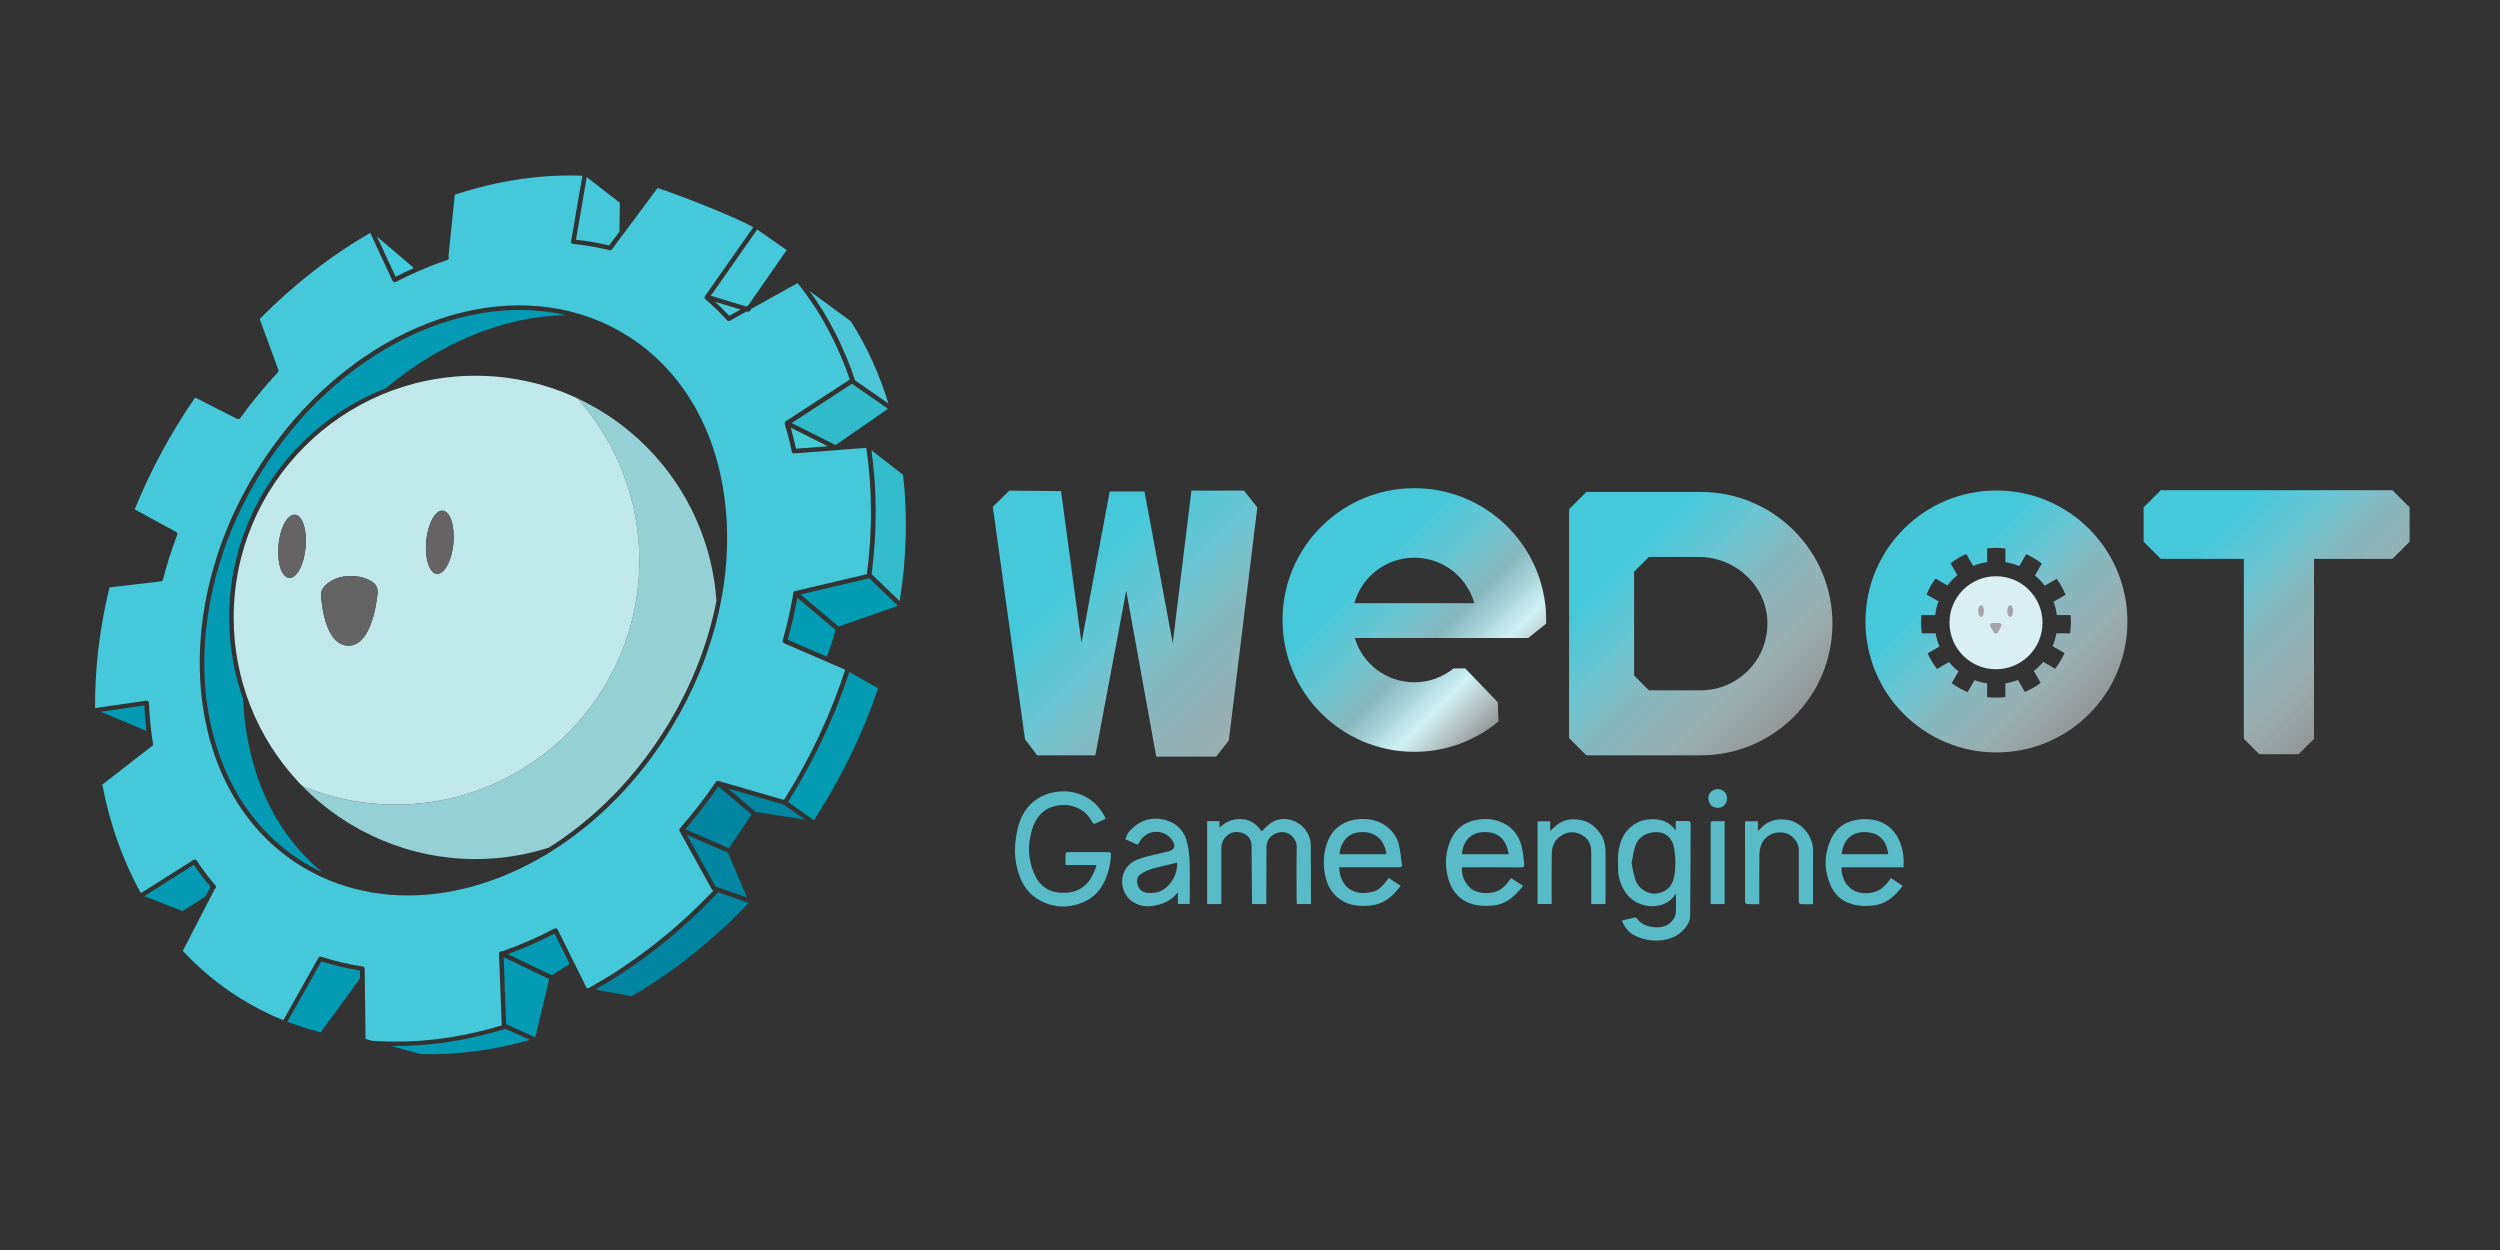 <?xml version="1.0" encoding="UTF-8" standalone="no"?>
<!-- Generator: Adobe Illustrator 26.3.1, SVG Export Plug-In . SVG Version: 6.00 Build 0)  -->

<svg
   version="1.1"
   id="图层_4"
   x="0px"
   y="0px"
   viewBox="0 0 1024 512"
   xml:space="preserve"
   width="1024"
   height="512"
   xmlns:xlink="http://www.w3.org/1999/xlink"
   xmlns="http://www.w3.org/2000/svg"
   xmlns:svg="http://www.w3.org/2000/svg"
   xmlns:rdf="http://www.w3.org/1999/02/22-rdf-syntax-ns#"
   xmlns:cc="http://creativecommons.org/ns#"
   xmlns:dc="http://purl.org/dc/elements/1.1/"><rect x="0" y="0" width="1024" height="512" fill="#333333" stroke="none"/><title
   id="title1">wedot-logo2_text-transparent</title><defs
   id="defs64"><linearGradient
     id="linearGradient116"
     gradientUnits="userSpaceOnUse"
     x1="499.935"
     y1="165.775"
     x2="543.73"
     y2="209.57">
	<stop
   offset="0.25"
   style="stop-color:#45C8DA"
   id="stop112" /><stop
   offset="0.45"
   style="stop-color:#73d5e3;stop-opacity:0.9;"
   id="stop113" /><stop
   offset="0.6"
   style="stop-color:#a2e3ec;stop-opacity:0.75;"
   id="stop114" /><stop
   offset="0.8"
   style="stop-color:#d0f1f5;stop-opacity:0.65;"
   id="stop115" /><stop
   offset="1"
   style="stop-color:#f3fbfc;stop-opacity:0.5;"
   id="stop116" />
	
	
	
	
	
	
</linearGradient><linearGradient
     id="linearGradient111"
     gradientUnits="userSpaceOnUse"
     x1="440.319"
     y1="177.803"
     x2="480.691"
     y2="218.176">
			<stop
   offset="0.25"
   style="stop-color:#45C8DA"
   id="stop107" /><stop
   offset="0.45"
   style="stop-color:#73d5e3;stop-opacity:0.9;"
   id="stop108" /><stop
   offset="0.6"
   style="stop-color:#a2e3ec;stop-opacity:0.75;"
   id="stop109" /><stop
   offset="0.8"
   style="stop-color:#d0f1f5;stop-opacity:0.65;"
   id="stop110" /><stop
   offset="1"
   style="stop-color:#f3fbfc;stop-opacity:0.5;"
   id="stop111" />
			
			
			
			
			
			
		</linearGradient><linearGradient
     id="linearGradient106"
     gradientUnits="userSpaceOnUse"
     x1="365.963"
     y1="174.902"
     x2="413.085"
     y2="222.025">
	<stop
   offset="0.25"
   style="stop-color:#45C8DA"
   id="stop102" /><stop
   offset="0.45"
   style="stop-color:#73d5e3;stop-opacity:0.9;"
   id="stop103" /><stop
   offset="0.6"
   style="stop-color:#a2e3ec;stop-opacity:0.75;"
   id="stop104" /><stop
   offset="0.8"
   style="stop-color:#d0f1f5;stop-opacity:0.65;"
   id="stop105" /><stop
   offset="1"
   style="stop-color:#f3fbfc;stop-opacity:0.5;"
   id="stop106" />
	
	
	
	
	
</linearGradient><linearGradient
     id="linearGradient101"
     gradientUnits="userSpaceOnUse"
     x1="313.299"
     y1="177.354"
     x2="353.848"
     y2="217.903">
	<stop
   offset="0.25"
   style="stop-color:#45C8DA"
   id="stop97" />
	<stop
   offset="0.45"
   style="stop-color:#73d5e3;stop-opacity:0.9;"
   id="stop98" />
	<stop
   offset="0.6"
   style="stop-color:#a2e3ec;stop-opacity:0.75;"
   id="stop99" />
	<stop
   offset="0.8"
   style="stop-color:#d0f1f5;stop-opacity:1;"
   id="stop100" /><stop
   offset="1"
   style="stop-color:#f3fbfc;stop-opacity:0.5;"
   id="stop101" />
	
	
</linearGradient><linearGradient
     id="SVGID_00000163789698304475203470000008579991115055182754_-3"
     gradientUnits="userSpaceOnUse"
     x1="246.123"
     y1="170.508"
     x2="308.232"
     y2="232.617">
	<stop
   offset="0.25"
   style="stop-color:#45C8DA"
   id="stop31-8" /><stop
   offset="0.45"
   style="stop-color:#73d5e3;stop-opacity:0.9;"
   id="stop80-7" /><stop
   offset="0.6"
   style="stop-color:#a2e3ec;stop-opacity:0.75;"
   id="stop68-4" /><stop
   offset="0.798"
   style="stop-color:#d0f1f5;stop-opacity:0.65;"
   id="stop73-2" /><stop
   offset="1"
   style="stop-color:#f3fbfc;stop-opacity:0.5;"
   id="stop87-7" />
	
</linearGradient><linearGradient
     xlink:href="#linearGradient116"
     id="linearGradient94"
     gradientUnits="userSpaceOnUse"
     x1="499.935"
     y1="165.775"
     x2="543.73"
     y2="209.57" /><linearGradient
     xlink:href="#linearGradient111"
     id="linearGradient95"
     gradientUnits="userSpaceOnUse"
     x1="440.319"
     y1="177.803"
     x2="480.691"
     y2="218.176" /><linearGradient
     xlink:href="#linearGradient106"
     id="linearGradient96"
     gradientUnits="userSpaceOnUse"
     x1="365.963"
     y1="174.902"
     x2="413.085"
     y2="222.025" /><linearGradient
     xlink:href="#linearGradient101"
     id="linearGradient97"
     gradientUnits="userSpaceOnUse"
     x1="313.299"
     y1="177.354"
     x2="353.848"
     y2="217.903" /></defs>
<style
   type="text/css"
   id="style1">
	.st0{fill:url(#SVGID_1_);}
	.st1{fill:#039BB3;stroke:#FFFFFF;stroke-width:0.992;stroke-linecap:round;stroke-linejoin:round;stroke-miterlimit:10;}
	.st2{fill:#95D0D4;stroke:#FFFFFF;stroke-width:0.992;stroke-miterlimit:10;}
	.st3{fill:#C0E7EA;}
	.st4{fill:none;stroke:#FFFFFF;stroke-width:0.992;stroke-miterlimit:10;}
	.st5{fill:#666364;}
	.st6{fill:#646464;}
	.st7{fill:#45C8DA;stroke:#FFFFFF;stroke-width:0.992;stroke-linecap:round;stroke-linejoin:round;stroke-miterlimit:10;}
	.st8{fill:#32BBCB;stroke:#FFFFFF;stroke-width:0.992;stroke-linecap:round;stroke-linejoin:round;stroke-miterlimit:10;}
	.st9{fill:#019CB2;stroke:#FFFFFF;stroke-width:0.992;stroke-linecap:round;stroke-linejoin:round;stroke-miterlimit:10;}
	.st10{fill:#0086A1;stroke:#FFFFFF;stroke-width:0.992;stroke-linecap:round;stroke-linejoin:round;stroke-miterlimit:10;}
	.st11{fill:#3FCADD;stroke:#FFFFFF;stroke-width:0.992;stroke-linecap:round;stroke-linejoin:round;stroke-miterlimit:10;}
	.st12{fill:#4ACADA;stroke:#FFFFFF;stroke-width:0.992;stroke-linecap:round;stroke-linejoin:round;stroke-miterlimit:10;}
	.st13{fill:#009CB3;stroke:#FFFFFF;stroke-width:0.992;stroke-linecap:round;stroke-linejoin:round;stroke-miterlimit:10;}
	.st14{fill:#33BCCC;stroke:#FFFFFF;stroke-width:0.992;stroke-linecap:round;stroke-linejoin:round;stroke-miterlimit:10;}
	.st15{fill:#43CCD4;stroke:#FFFFFF;stroke-width:0.992;stroke-linecap:round;stroke-linejoin:round;stroke-miterlimit:10;}
	.st16{fill:#4AC6D8;stroke:#FFFFFF;stroke-width:0.992;stroke-linecap:round;stroke-linejoin:round;stroke-miterlimit:10;}
	.st17{fill:#039BB2;stroke:#FFFFFF;stroke-width:0.992;stroke-linecap:round;stroke-linejoin:round;stroke-miterlimit:10;}
	.st18{fill:url(#SVGID_00000031918329305661806560000013481626714713804435_);}
	.st19{fill:url(#SVGID_00000052074692473146166420000014073522574086860445_);}
	.st20{fill:url(#SVGID_00000013891789681534132390000007234508302796126619_);}
	.st21{fill:#D9EFF4;}
	.st22{fill:#A6A4AA;}
	.st23{fill:url(#SVGID_00000016037355769388288190000018374799492484434086_);}
	.st24{fill:#59BBC7;}
	.st25{fill:url(#SVGID_00000127013451408738508890000006830396803497918890_);}
	.st26{fill:none;}
	.st27{fill:#039BB3;}
	.st28{fill:#95D0D4;}
	.st29{fill:#45C8DA;}
	.st30{fill:#32BBCB;}
	.st31{fill:#019CB2;}
	.st32{fill:#0086A1;}
	.st33{fill:#3FCADD;}
	.st34{fill:#4ACADA;}
	.st35{fill:#009CB3;}
	.st36{fill:#33BCCC;}
	.st37{fill:#43CCD4;}
	.st38{fill:#4AC6D8;}
	.st39{fill:#039BB2;}
	.st40{fill:url(#SVGID_00000183928788038122311590000008959641642962662031_);}
	.st41{fill:url(#SVGID_00000103254394115248746500000007954516804238988197_);}
	.st42{fill:url(#SVGID_00000075882310996937415320000012932923057009567360_);}
	.st43{fill:url(#SVGID_00000183946555333433480600000016128002491720684683_);}
	.st44{fill:url(#SVGID_00000009557397835014597260000001775053676381569927_);}
	.st45{fill:url(#SVGID_00000101781421024456693840000008756121804441578658_);}
	.st46{fill:url(#SVGID_00000099658145593202827290000002423522037563722629_);}
	.st47{fill:url(#SVGID_00000015330298315246003220000005647962077857602709_);}
	.st48{fill:url(#SVGID_00000017489681196715622890000004793329624792334467_);}
</style>



























<g
   id="g68"
   style="display:inline"
   transform="matrix(1.879,0,0,1.879,-47.55,-117.474)"><path
     class="st26"
     d="m 160.942,136.17 c -2.67,-1.61 -5.51,-2.92 -8.44,-3.89 -13.67,-0.84 -27.88,4.27 -40.2,13.81 5.24,-1.71 10.82,-2.65 16.63,-2.65 7.51,0 14.78,1.52 21.6,4.52 17.23,7.59 29.06,23.54 31.57,41.84 0.86,-6.01 0.97,-12 0.27,-17.83 -1.91,-15.87 -9.52,-28.59 -21.43,-35.8 z"
     id="path8-4"
     style="fill:none" /><path
     class="st26"
     d="m 141.512,249.28 c -4.04,0.97 -8.25,1.5 -12.59,1.5 -14.8,0 -29.09,-6.2 -39.2,-17.01 -4.36,-4.66 -7.8,-9.99 -10.23,-15.74 0,0.01 0,0.02 0,0.03 1.5,15.81 8.54,28.65 19.82,36.14 13.39,4.75 28.48,2.61 42.2,-4.92 z"
     id="path9-8"
     style="fill:none" /><path
     class="st27"
     d="m 91.693,250.61 c 0.62,0.37 1.24,0.73 1.88,1.07 0.21,0.11 0.42,0.21 0.64,0.32 0.43,0.22 0.85,0.44 1.29,0.64 0.02,0.01 0.05,0.02 0.07,0.03 -9.66,-7.85 -15.67,-19.95 -17.05,-34.51 -0.1,-1.07 -0.17,-2.15 -0.22,-3.23 -1.99,-5.66 -3.04,-11.67 -3.04,-17.81 0,-22.72 14.19,-42.17 34.17,-49.99 11.85,-9.9 25.67,-15.66 39.19,-15.92 -0.11,-0.02 -0.22,-0.05 -0.32,-0.07 -0.6,-0.13 -1.2,-0.25 -1.8,-0.36 -0.19,-0.03 -0.38,-0.07 -0.57,-0.1 -0.74,-0.12 -1.48,-0.23 -2.22,-0.31 -0.11,-0.01 -0.23,-0.02 -0.34,-0.03 -0.65,-0.07 -1.3,-0.12 -1.96,-0.16 -0.2,-0.01 -0.41,-0.02 -0.61,-0.03 -0.76,-0.04 -1.52,-0.06 -2.28,-0.06 -20.88,0 -43.17,13.7 -56.84,36.29 -19.11,31.54 -14.62,69.33 10.01,84.23 z"
     id="path10-8"
     style="fill:#039bb3" /><path
     class="st28"
     d="m 170.963,220.41 c 5.18,-8.56 8.73,-17.72 10.52,-26.92 -1.31,-19.05 -12.89,-36.01 -30.32,-44.14 8.4,9.4 13.51,21.79 13.51,35.39 0,29.37 -23.81,53.18 -53.18,53.18 -7.17,0 -13.99,-1.43 -20.23,-4 9.87,10.1 23.53,15.87 37.67,15.87 5.56,0 10.93,-0.87 15.96,-2.48 10.01,-6.25 19.12,-15.41 26.07,-26.9 z"
     id="path11-2"
     style="fill:#95d0d4" /><path
     class="st3"
     d="m 164.673,184.74 c 0,-13.6 -5.11,-25.99 -13.51,-35.39 -0.34,-0.16 -0.69,-0.33 -1.04,-0.48 -6.7,-2.94 -13.83,-4.44 -21.2,-4.44 -29.05,0 -52.68,23.63 -52.68,52.68 0,13.42 5.04,26.2 14.21,35.98 0.26,0.28 0.54,0.54 0.81,0.82 6.24,2.57 13.06,4 20.23,4 29.37,0.01 53.18,-23.8 53.18,-53.17 z m -46.46,-4.29 c 0.36,-3.8 1.97,-6.76 3.61,-6.61 1.63,0.15 2.67,3.36 2.31,7.16 -0.36,3.8 -1.97,6.76 -3.61,6.61 -1.63,-0.15 -2.66,-3.36 -2.31,-7.16 z m -26.29,1.44 c -0.36,3.8 -1.97,6.76 -3.61,6.61 -1.63,-0.15 -2.67,-3.36 -2.31,-7.16 0.36,-3.8 1.97,-6.76 3.61,-6.61 1.63,0.15 2.67,3.35 2.31,7.16 z m 9.38,21.37 c -4.84,0.04 -5.82,-8.21 -6.01,-10.92 -0.05,-0.65 0.15,-1.29 0.57,-1.8 0.78,-0.95 2.39,-2.29 5.38,-2.44 2.63,-0.13 4.35,0.64 5.35,1.35 0.75,0.52 1.13,1.43 1.03,2.33 -0.34,3.23 -1.67,11.44 -6.32,11.48 z"
     id="path12-4"
     style="fill:#c0e7ea" /><path
     class="st5"
     d="m 89.613,174.72 c -1.63,-0.15 -3.25,2.81 -3.61,6.61 -0.36,3.8 0.68,7.01 2.31,7.16 1.63,0.15 3.25,-2.81 3.61,-6.61 0.36,-3.8 -0.68,-7 -2.31,-7.16 z"
     id="path13-5"
     style="fill:#666364" /><path
     class="st5"
     d="m 120.533,187.61 c 1.63,0.15 3.25,-2.81 3.61,-6.61 0.36,-3.8 -0.68,-7.01 -2.31,-7.16 -1.63,-0.15 -3.25,2.81 -3.61,6.61 -0.36,3.8 0.67,7.01 2.31,7.16 z"
     id="path14-5"
     style="fill:#666364" /><path
     class="st6"
     d="m 106.593,189.46 c -1.01,-0.7 -2.73,-1.47 -5.35,-1.35 -2.99,0.14 -4.61,1.49 -5.38,2.44 -0.41,0.51 -0.61,1.14 -0.57,1.8 0.19,2.7 1.16,10.96 6.01,10.92 4.65,-0.04 5.98,-8.25 6.33,-11.47 0.09,-0.92 -0.29,-1.82 -1.04,-2.34 z"
     id="path15-1"
     style="fill:#646464" /><path
     class="st29"
     d="m 153.213,101.13 -2.35,13.64 c 2.44,0.27 4.86,0.69 7.22,1.26 l 2.27,-3.04 c -0.01,-0.05 -0.02,-0.1 -0.02,-0.15 l 0.1,-6.1 z"
     id="path16-7"
     style="fill:#45c8da" /><path
     class="st27"
     d="m 56.773,216.29 -9.5,1.38 9.95,4.18 c -0.06,-0.51 -0.11,-1.04 -0.16,-1.56 -0.03,-0.31 -0.07,-0.62 -0.09,-0.94 -0.09,-1.02 -0.16,-2.03 -0.2,-3.06 z"
     id="path17-1"
     style="fill:#039bb3" /><path
     class="st27"
     d="m 67.573,251.03 -10.81,6.84 8.32,3.24 4.97,-3.16 c 0.02,-0.01 0.03,-0.02 0.05,-0.03 l 1.09,-2.11 c -1.26,-1.47 -2.48,-3.08 -3.62,-4.78 z"
     id="path18-1"
     style="fill:#039bb3" /><path
     class="st29"
     d="m 190.373,112.55 -0.85,1.22 c -0.02,0.03 -0.04,0.05 -0.06,0.07 l -9.21,13.15 7.71,2.34 0.46,-0.25 8.37,-12.05 z"
     id="path19-5"
     style="fill:#45c8da" /><polygon
     class="st30"
     points="211.91,158.29 214.37,159.52 225.8,151.63 217.94,146.16 204.79,154.73 "
     id="polygon19-2"
     style="fill:#32bbcb"
     transform="translate(-6.917,0.01)" /><polygon
     class="st31"
     points="206.72,192.09 215.02,199.08 227.96,194.56 225.55,192.25 221.72,188.56 "
     id="polygon20"
     style="fill:#019cb2"
     transform="translate(-6.917,0.01)" /><polygon
     class="st32"
     points="190.87,234.36 196.94,239.49 207.73,241.19 203.1,237.91 "
     id="polygon21"
     style="fill:#0086a1"
     transform="translate(-6.917,0.01)" /><polygon
     class="st27"
     points="147.31,287.91 148.9,288.62 151.94,275.95 142.02,271.17 142.55,285.77 "
     id="polygon22"
     style="fill:#039bb3"
     transform="translate(-6.917,0.01)" /><path
     class="st27"
     d="m 146.202,266.03 c -0.87,0.45 -1.74,0.88 -2.62,1.3 -0.3,0.14 -0.6,0.27 -0.9,0.41 -0.58,0.27 -1.17,0.54 -1.75,0.8 -0.36,0.16 -0.73,0.31 -1.1,0.46 -0.53,0.22 -1.06,0.44 -1.59,0.65 -0.39,0.15 -0.78,0.3 -1.17,0.44 -0.36,0.14 -0.72,0.28 -1.08,0.41 l 9.58,4.61 3.91,-2.49 z"
     id="path22-7"
     style="fill:#039bb3" /><polygon
     class="st32"
     points="188.17,255.75 195.07,258.16 190.92,248.39 181.95,244.5 "
     id="polygon23"
     style="fill:#0086a1"
     transform="translate(-6.917,0.01)" /><path
     class="st32"
     d="m 189.153,240.06 -7.25,-6.12 c -0.46,0.67 -0.93,1.33 -1.41,1.99 -0.1,0.13 -0.19,0.27 -0.28,0.4 -0.6,0.82 -1.21,1.63 -1.83,2.43 -0.12,0.16 -0.25,0.32 -0.38,0.48 -0.5,0.63 -0.99,1.26 -1.5,1.88 -0.22,0.27 -0.44,0.52 -0.66,0.79 -0.39,0.46 -0.77,0.93 -1.16,1.38 l 9.53,4.13 z"
     id="path23-6"
     style="fill:#0086a1" /><path
     class="st29"
     d="m 153.542,277.96 c 0.88,-0.49 1.75,-1 2.62,-1.52 0.34,-0.2 0.69,-0.39 1.03,-0.6 1.23,-0.75 2.45,-1.52 3.65,-2.32 0.29,-0.19 0.56,-0.39 0.85,-0.59 0.91,-0.62 1.83,-1.24 2.73,-1.89 0.45,-0.32 0.89,-0.67 1.33,-1 0.73,-0.54 1.45,-1.07 2.17,-1.63 0.49,-0.39 0.98,-0.79 1.47,-1.19 0.65,-0.53 1.31,-1.05 1.95,-1.59 0.51,-0.43 1.01,-0.88 1.51,-1.32 0.61,-0.53 1.22,-1.06 1.83,-1.61 0.51,-0.47 1.01,-0.95 1.51,-1.43 0.58,-0.55 1.17,-1.09 1.74,-1.66 0.5,-0.49 0.99,-1 1.48,-1.5 0.47,-0.48 0.95,-0.96 1.42,-1.45 l -0.07,-0.02 c -0.12,-0.04 -0.21,-0.12 -0.27,-0.23 l -7,-12.65 c -0.05,-0.07 -0.09,-0.15 -0.1,-0.23 -0.02,-0.14 0.01,-0.29 0.1,-0.4 2.82,-3.21 5.47,-6.64 7.9,-10.19 0.15,-0.22 0.44,-0.28 0.67,-0.14 l 14.13,4.09 c 0.07,-0.11 0.15,-0.22 0.22,-0.33 l 0.15,-0.24 c 0.69,-1.11 1.37,-2.23 2.03,-3.36 0.23,-0.4 0.45,-0.8 0.67,-1.2 0.42,-0.73 0.84,-1.47 1.24,-2.21 0.26,-0.47 0.5,-0.95 0.75,-1.43 0.36,-0.67 0.72,-1.34 1.06,-2.02 0.25,-0.5 0.49,-1 0.73,-1.51 0.32,-0.66 0.65,-1.32 0.96,-1.99 0.24,-0.51 0.46,-1.02 0.69,-1.53 0.3,-0.66 0.61,-1.33 0.89,-1.99 0.22,-0.52 0.43,-1.04 0.64,-1.56 0.28,-0.67 0.56,-1.33 0.82,-2 0.21,-0.52 0.39,-1.04 0.59,-1.57 0.26,-0.68 0.52,-1.35 0.76,-2.03 0.19,-0.52 0.36,-1.05 0.54,-1.58 0.21,-0.61 0.42,-1.22 0.62,-1.83 l -13.3,-5.76 c -0.26,-0.08 -0.41,-0.35 -0.33,-0.61 0.25,-0.87 0.48,-1.73 0.7,-2.6 0,0 0,-0.01 0,-0.01 0.22,-0.86 0.43,-1.72 0.62,-2.57 0.03,-0.13 0.05,-0.26 0.08,-0.39 0.16,-0.73 0.32,-1.45 0.46,-2.17 0.05,-0.24 0.09,-0.47 0.13,-0.7 0.11,-0.59 0.22,-1.18 0.32,-1.76 -0.01,-0.06 -0.01,-0.11 0,-0.17 0.04,-0.19 0.17,-0.35 0.36,-0.39 l 15.69,-3.7 c 0.09,-0.7 0.17,-1.4 0.24,-2.1 0.05,-0.44 0.11,-0.88 0.15,-1.31 0.08,-0.82 0.14,-1.64 0.2,-2.46 0.03,-0.37 0.07,-0.74 0.09,-1.11 0.07,-1.09 0.12,-2.18 0.15,-3.26 0,-0.09 0.01,-0.19 0.01,-0.28 0.04,-1.18 0.05,-2.36 0.04,-3.53 0,-0.27 -0.01,-0.54 -0.02,-0.82 -0.01,-0.89 -0.03,-1.78 -0.06,-2.67 -0.02,-0.42 -0.05,-0.83 -0.07,-1.24 -0.04,-0.73 -0.07,-1.47 -0.13,-2.2 -0.04,-0.48 -0.09,-0.95 -0.13,-1.43 -0.06,-0.66 -0.12,-1.32 -0.19,-1.98 -0.06,-0.51 -0.13,-1.02 -0.2,-1.53 -0.07,-0.54 -0.14,-1.08 -0.22,-1.62 l -15.71,1.22 c -0.01,0 -0.03,0 -0.04,0 -0.03,0 -0.05,-0.01 -0.07,-0.01 -0.03,0 -0.06,-0.01 -0.09,-0.02 -0.01,0 -0.02,-0.01 -0.04,-0.02 -0.09,-0.04 -0.17,-0.1 -0.22,-0.19 -0.03,-0.05 -0.05,-0.1 -0.06,-0.16 -0.22,-1.03 -0.45,-2.06 -0.71,-3.06 -0.11,-0.44 -0.24,-0.86 -0.36,-1.3 -0.15,-0.56 -0.3,-1.12 -0.46,-1.66 0,-0.01 0,-0.01 0,-0.02 -0.02,-0.08 -0.02,-0.17 0,-0.26 0,-0.01 0,-0.01 0,-0.02 0.01,-0.02 0,-0.04 0.01,-0.05 0.01,-0.01 0.01,-0.03 0.02,-0.04 0.03,-0.06 0.08,-0.1 0.12,-0.14 0,0 0,0 0,0 0,0 0,0 0,0 0.02,-0.02 0.03,-0.04 0.05,-0.06 l 13.97,-9.1 c -0.15,-0.44 -0.3,-0.87 -0.46,-1.3 -0.16,-0.46 -0.33,-0.92 -0.5,-1.37 -0.21,-0.55 -0.43,-1.08 -0.66,-1.62 -0.17,-0.43 -0.34,-0.86 -0.53,-1.28 -0.24,-0.56 -0.5,-1.11 -0.76,-1.67 -0.18,-0.38 -0.35,-0.77 -0.53,-1.15 -0.3,-0.62 -0.62,-1.23 -0.94,-1.84 -0.16,-0.3 -0.3,-0.6 -0.46,-0.9 -0.48,-0.9 -0.99,-1.78 -1.5,-2.65 -0.07,-0.11 -0.14,-0.22 -0.21,-0.33 -0.46,-0.75 -0.92,-1.5 -1.41,-2.23 -0.2,-0.3 -0.41,-0.59 -0.61,-0.88 -0.36,-0.53 -0.73,-1.07 -1.11,-1.59 -0.25,-0.34 -0.5,-0.66 -0.76,-0.99 -0.31,-0.41 -0.62,-0.82 -0.94,-1.22 l -10.09,5.61 -0.29,0.42 c -0.12,0.17 -0.34,0.25 -0.55,0.19 l -0.17,-0.05 -3.58,1.98 c -0.05,0.04 -0.1,0.07 -0.16,0.09 -0.02,0.01 -0.03,0.01 -0.05,0.01 -0.04,0.01 -0.07,0.02 -0.11,0.02 -0.01,0 -0.01,0 -0.01,0 -0.04,0 -0.08,-0.01 -0.12,-0.03 -0.02,-0.01 -0.05,-0.01 -0.07,-0.02 -0.06,-0.03 -0.12,-0.07 -0.16,-0.12 -1.48,-1.63 -3.08,-3.18 -4.75,-4.59 -0.21,-0.17 -0.23,-0.48 -0.07,-0.69 l 0.08,-0.1 9.63,-13.75 c 0.02,-0.03 0.04,-0.05 0.06,-0.07 l 0.76,-1.09 c -4.66,-2.59 -17.51,-7.48 -20.86,-8.54 l -9.97,13.38 c -0.12,0.16 -0.33,0.23 -0.52,0.18 -2.58,-0.64 -5.25,-1.1 -7.93,-1.37 -0.14,-0.01 -0.26,-0.08 -0.35,-0.19 -0.08,-0.11 -0.12,-0.25 -0.09,-0.38 l 2.46,-14.3 c -9.08,-0.34 -18.44,1.05 -27.81,4.14 l -1.39,13.42 0.06,0.17 c 0.09,0.26 -0.05,0.54 -0.31,0.63 -2.18,0.74 -4.32,1.58 -6.37,2.48 -1.61,0.7 -3.24,1.47 -4.85,2.32 -0.07,0.04 -0.14,0.05 -0.21,0.05 -0.01,0 -0.01,0 -0.02,0 -0.01,0 -0.03,-0.01 -0.04,-0.01 -0.06,-0.01 -0.12,-0.02 -0.17,-0.05 -0.02,-0.01 -0.04,-0.02 -0.06,-0.03 -0.07,-0.04 -0.13,-0.1 -0.17,-0.17 l -0.23,-0.43 -4.68,-10.06 c -8.63,4.99 -16.73,11.31 -24.09,18.78 l 4.07,11.1 c 0.06,0.18 0.02,0.37 -0.1,0.51 -2.93,3.15 -5.71,6.51 -8.25,10.01 -0.13,0.18 -0.36,0.25 -0.57,0.17 -0.02,-0.01 -0.12,-0.04 -0.13,-0.05 l -9.11,-4.63 c -1.12,1.64 -2.16,3.22 -3.16,4.83 -3.91,6.27 -7.28,12.85 -10,19.56 l 9.04,4.92 c 0.22,0.12 0.31,0.38 0.23,0.61 -1.21,3.18 -2.26,6.47 -3.12,9.76 -0.05,0.2 -0.21,0.37 -0.42,0.39 l -11.23,1.33 c -2.14,8.81 -3.2,17.65 -3.14,26.3 l 11.18,-1.62 c 0.14,-0.02 0.28,0.02 0.39,0.11 0.11,0.09 0.17,0.22 0.18,0.36 0.09,2.35 0.28,4.66 0.58,6.86 0.09,0.7 0.19,1.38 0.3,2.07 0.03,0.18 -0.04,0.36 -0.19,0.47 l -10.86,8.43 c 1.63,8.62 4.46,16.57 8.42,23.65 l 11.47,-7.25 c 0.23,-0.14 0.53,-0.08 0.68,0.15 1.27,1.94 2.65,3.77 4.09,5.43 0.09,0.1 0.13,0.23 0.12,0.37 -0.01,0.14 -0.07,0.26 -0.18,0.34 l -0.1,0.09 -6.95,13.46 c 3.7,3.98 7.89,7.45 12.48,10.32 3.01,1.88 6.18,3.49 9.42,4.8 l 7.62,-13.54 c 0.09,-0.26 0.37,-0.4 0.63,-0.31 2.97,0.98 6.02,1.69 9.06,2.12 0.24,0.03 0.42,0.24 0.43,0.48 l 0.03,2.31 c 0,0 0,0 0,0.01 l 0.16,13.01 1.39,0.39 c 1.16,0.09 2.32,0.15 3.48,0.18 0.59,0.02 1.18,0 1.78,0 0.58,0 1.15,0.01 1.73,0 0.67,-0.02 1.34,-0.06 2.01,-0.09 0.51,-0.03 1.03,-0.04 1.54,-0.08 0.63,-0.04 1.26,-0.12 1.89,-0.18 0.57,-0.05 1.13,-0.1 1.7,-0.17 0.59,-0.07 1.19,-0.17 1.78,-0.25 0.61,-0.09 1.22,-0.16 1.83,-0.27 0.57,-0.09 1.14,-0.21 1.71,-0.32 0.64,-0.12 1.28,-0.23 1.92,-0.37 0.56,-0.12 1.12,-0.26 1.68,-0.39 0.65,-0.15 1.3,-0.3 1.96,-0.47 0.56,-0.15 1.13,-0.31 1.69,-0.47 0.53,-0.15 1.07,-0.3 1.6,-0.46 l -0.6,-15.56 c 0,-0.01 0,-0.1 0,-0.11 0,-0.17 0.09,-0.33 0.24,-0.42 0.12,-0.08 0.27,-0.09 0.41,-0.05 3.9,-1.35 7.76,-3.03 11.46,-4.98 0.12,-0.06 0.26,-0.07 0.38,-0.03 0.13,0.04 0.23,0.13 0.29,0.25 l 6.33,12.76 z m -39.31,-20.24 c -5.23,0 -10.37,-0.84 -15.29,-2.59 -2.68,-0.94 -5.29,-2.18 -7.76,-3.67 -25.1,-15.19 -29.74,-53.59 -10.37,-85.61 17.01,-28.09 47.22,-42.61 71.86,-34.55 0.02,0 0.05,0.01 0.07,0.02 3.02,0.99 5.96,2.34 8.71,4.01 12.18,7.37 19.95,20.35 21.89,36.54 1.94,16.15 -2.16,33.57 -11.54,49.06 -13.9,22.98 -36.38,36.79 -57.57,36.79 z"
     id="path24-1"
     style="fill:#45c8da" /><path
     class="st33"
     d="m 107.472,114.08 4.08,8.78 c 1.33,-0.68 2.67,-1.32 3.99,-1.91 z"
     id="path25-4"
     style="fill:#3fcadd" /><path
     class="st27"
     d="m 95.363,272.09 -7.42,13.15 c 1.61,0.62 3.22,1.17 4.8,1.64 0.85,0.25 1.68,0.48 2.47,0.68 l 8.58,-11.77 -0.02,-1.72 c -2.82,-0.44 -5.65,-1.1 -8.41,-1.98 z"
     id="path26-2"
     style="fill:#039bb3" /><path
     class="st34"
     d="m 181.192,128.31 c 1.06,0.97 2.08,1.99 3.06,3.05 l 2.49,-1.37 z"
     id="path27-3"
     style="fill:#4acada" /><path
     class="st27"
     d="m 135.472,286.8 c -8.41,2.59 -16.73,3.84 -24.86,3.72 l 6.26,1.74 c 0.03,0.01 0.05,0.02 0.08,0.03 7.78,0.24 15.8,-0.8 23.88,-3.09 z"
     id="path28-2"
     style="fill:#039bb3" /><path
     class="st32"
     d="m 188.503,259.34 -6.65,-2.32 c -8.08,8.57 -17.08,15.7 -26.78,21.21 l 7.92,1.44 c 9.24,-5.37 17.82,-12.21 25.51,-20.33 z"
     id="path29-2"
     style="fill:#0086a1" /><path
     class="st35"
     d="m 207.442,199.82 -8.33,-7 c -0.54,3.01 -1.24,6.08 -2.1,9.15 l 8.47,3.67 c 0.74,-1.4 1.68,-4.79 1.96,-5.82 z"
     id="path30-1"
     style="fill:#009cb3" /><path
     class="st36"
     d="m 222.162,166.02 -6.89,-5.35 c 1.22,8.66 1.23,17.74 0.04,27.01 l 6.12,5.89 c 1.5,-9.42 1.75,-18.68 0.73,-27.55 z"
     id="path31-6"
     style="fill:#33bccc" /><path
     class="st37"
     d="m 205.762,159.79 -8.07,-4.04 c 0.42,1.48 0.8,3.01 1.14,4.58 z"
     id="path32"
     style="fill:#43ccd4" /><path
     class="st38"
     d="m 201.792,125.96 c 4.19,5.76 7.52,12.3 9.92,19.48 l 7.26,5.05 c -1.98,-6.5 -4.74,-12.53 -8.2,-17.94 z"
     id="path33"
     style="fill:#4ac6d8" /><path
     class="st39"
     d="m 210.452,209 c -3.15,9.63 -7.54,18.99 -13.06,27.84 l -0.15,0.24 c -0.05,0.09 -0.11,0.17 -0.16,0.26 l 5.62,3.98 c 0.48,-0.73 0.96,-1.47 1.42,-2.22 5.28,-8.46 9.51,-17.38 12.6,-26.54 z"
     id="path34"
     style="fill:#039bb2" /></g>
<linearGradient
   id="SVGID_00000163789698304475203470000008579991115055182754_"
   gradientUnits="userSpaceOnUse"
   x1="246.123"
   y1="170.508"
   x2="308.232"
   y2="232.617">
	<stop
   offset="0.25"
   style="stop-color:#45C8DA"
   id="stop31" /><stop
   offset="0.45"
   style="stop-color:#73d5e3;stop-opacity:1;"
   id="stop80" /><stop
   offset="0.6"
   style="stop-color:#a2e3ec;stop-opacity:1;"
   id="stop68" /><stop
   offset="0.798"
   style="stop-color:#d0f1f5;stop-opacity:1;"
   id="stop73" /><stop
   offset="1"
   style="stop-color:#f3fbfc;stop-opacity:1;"
   id="stop87" />
	
</linearGradient>

<linearGradient
   id="SVGID_00000175305928514449291890000003713836498628936102_"
   gradientUnits="userSpaceOnUse"
   x1="313.299"
   y1="177.354"
   x2="353.848"
   y2="217.903">
	<stop
   offset="0.25"
   style="stop-color:#45C8DA"
   id="stop33" />
	<stop
   offset="0.45"
   style="stop-color:#73d5e3;stop-opacity:1;"
   id="stop34" />
	<stop
   offset="0.6"
   style="stop-color:#a2e3ec;stop-opacity:1;"
   id="stop35" />
	<stop
   offset="0.8"
   style="stop-color:#d0f1f5;stop-opacity:1;"
   id="stop70" /><stop
   offset="1"
   style="stop-color:#f3fbfc;stop-opacity:1;"
   id="stop74" />
	
	
</linearGradient>

<linearGradient
   id="SVGID_00000173848438352162319410000016985232516233593790_"
   gradientUnits="userSpaceOnUse"
   x1="499.935"
   y1="165.775"
   x2="543.73"
   y2="209.57">
	<stop
   offset="0.25"
   style="stop-color:#45C8DA"
   id="stop39" /><stop
   offset="0.45"
   style="stop-color:#73d5e3;stop-opacity:1;"
   id="stop82" /><stop
   offset="0.6"
   style="stop-color:#a2e3ec;stop-opacity:1;"
   id="stop81" /><stop
   offset="0.8"
   style="stop-color:#d0f1f5;stop-opacity:1;"
   id="stop83" /><stop
   offset="1"
   style="stop-color:#f3fbfc;stop-opacity:1;"
   id="stop84" />
	
	
	
	
	
	
</linearGradient>


<linearGradient
   id="SVGID_00000137122532643017480800000003183249135205298071_"
   gradientUnits="userSpaceOnUse"
   x1="365.963"
   y1="174.902"
   x2="413.085"
   y2="222.025">
	<stop
   offset="0.25"
   style="stop-color:#45C8DA"
   id="stop47" /><stop
   offset="0.45"
   style="stop-color:#73d5e3;stop-opacity:1;"
   id="stop71" /><stop
   offset="0.6"
   style="stop-color:#a2e3ec;stop-opacity:1;"
   id="stop72" /><stop
   offset="0.8"
   style="stop-color:#d0f1f5;stop-opacity:1;"
   id="stop75" /><stop
   offset="1"
   style="stop-color:#f3fbfc;stop-opacity:1;"
   id="stop79" />
	
	
	
	
	
</linearGradient>
<g
   id="g90-7"
   transform="matrix(1.879,0,0,1.879,-47.55,-117.474)"><path
     style="fill:url(#linearGradient94)"
     d="m 550.57,173.12 v 7.49 l -3.74,3.74 h -17.1 v 39.22 l -3.35,3.35 h -8.59 l -3.35,-3.35 v -39.22 h -18.11 c -1.46,-1.46 -2.28,-2.28 -3.74,-3.74 v -7.49 c 1.46,-1.46 2.28,-2.28 3.74,-3.74 h 50.5 z"
     id="path45-9" /><g
     id="g89-3"><g
       id="g8-1">
	<g
   id="g7-9">
		<linearGradient
   id="linearGradient6"
   gradientUnits="userSpaceOnUse"
   x1="440.319"
   y1="177.803"
   x2="480.691"
   y2="218.176">
			<stop
   offset="0.25"
   style="stop-color:#45C8DA"
   id="stop2" /><stop
   offset="0.45"
   style="stop-color:#73d5e3;stop-opacity:1;"
   id="stop3" /><stop
   offset="0.6"
   style="stop-color:#a2e3ec;stop-opacity:1;"
   id="stop4" /><stop
   offset="0.8"
   style="stop-color:#d0f1f5;stop-opacity:1;"
   id="stop5" /><stop
   offset="1"
   style="stop-color:#f3fbfc;stop-opacity:1;"
   id="stop6" />
			
			
			
			
			
			
		</linearGradient>
		<path
   class="st0"
   d="m 460.51,169.44 c -15.77,0 -28.55,12.78 -28.55,28.55 0,15.77 12.78,28.55 28.55,28.55 15.77,0 28.55,-12.78 28.55,-28.55 -0.01,-15.77 -12.79,-28.55 -28.55,-28.55 z m 16.06,31.14 h -3 c -0.17,0.97 -0.44,1.91 -0.82,2.8 l 2.6,1.5 c -0.55,1.23 -1.24,2.38 -2.05,3.42 l -2.6,-1.51 c -0.61,0.74 -1.3,1.41 -2.05,1.99 l 1.5,2.6 c -1.06,0.79 -2.22,1.45 -3.45,1.97 l -1.5,-2.61 c -0.87,0.34 -1.79,0.59 -2.74,0.74 v 2.99 c -0.67,0.09 -1.36,0.13 -2.05,0.13 -0.65,0 -1.3,-0.04 -1.93,-0.11 v -3 c -0.96,-0.14 -1.88,-0.38 -2.75,-0.71 l -1.5,2.61 c -1.24,-0.51 -2.41,-1.17 -3.48,-1.95 l 1.5,-2.59 c -0.77,-0.59 -1.47,-1.27 -2.09,-2.01 l -2.6,1.5 c -0.82,-1.04 -1.52,-2.19 -2.06,-3.41 l 2.59,-1.49 c -0.39,-0.91 -0.67,-1.86 -0.84,-2.86 h -3 c -0.11,-0.76 -0.17,-1.53 -0.17,-2.31 0,-0.56 0.03,-1.12 0.08,-1.67 h 3 c 0.12,-1.04 0.37,-2.03 0.72,-2.98 l -2.6,-1.5 c 0.5,-1.24 1.16,-2.41 1.94,-3.48 l 2.59,1.5 c 0.64,-0.83 1.38,-1.58 2.19,-2.24 l -1.5,-2.6 c 1.05,-0.8 2.2,-1.48 3.43,-2.02 l 1.5,2.6 c 0.96,-0.39 1.98,-0.67 3.05,-0.82 v -3 c 0.63,-0.07 1.28,-0.11 1.93,-0.11 0.69,0 1.38,0.04 2.05,0.13 v 2.99 c 1.06,0.17 2.07,0.46 3.03,0.85 l 1.5,-2.59 c 1.22,0.54 2.37,1.22 3.41,2.04 l -1.5,2.59 c 0.8,0.66 1.52,1.41 2.14,2.23 l 2.59,-1.5 c 0.78,1.07 1.43,2.24 1.93,3.49 l -2.6,1.5 c 0.34,0.93 0.58,1.91 0.7,2.92 h 3 c 0.05,0.55 0.08,1.11 0.08,1.67 0,0.78 -0.06,1.55 -0.17,2.31 z"
   id="path7-8"
   style="fill:url(#linearGradient95)" />
	</g>
</g><g
       id="g47-6">
	<circle
   class="st21"
   cx="460.41"
   cy="198.27"
   r="10.14"
   id="circle45-5"
   style="fill:#d9eff4" />
	<g
   id="g46-0">
		<ellipse
   class="st22"
   cx="457.15"
   cy="195.73"
   rx="0.63"
   ry="1.27"
   id="ellipse45-2"
   style="fill:#a6a4aa" />
		<ellipse
   class="st22"
   cx="463.5"
   cy="195.73"
   rx="0.63"
   ry="1.27"
   id="ellipse46-8"
   style="fill:#a6a4aa" />
		<path
   class="st22"
   d="m 459.61,198.33 h 1.49 c 0.39,0 0.63,0.42 0.44,0.76 l -0.72,1.27 c -0.19,0.34 -0.67,0.34 -0.87,0.01 l -0.77,-1.27 c -0.21,-0.33 0.04,-0.77 0.43,-0.77 z"
   id="path46-6"
   style="fill:#a6a4aa" />
	</g>
</g></g><path
     style="fill:url(#linearGradient96)"
     d="m 396.05,169.76 h -24.94 c -1.47,1.47 -2.3,2.29 -3.76,3.76 v 49.89 c 1.46,1.47 2.29,2.29 3.76,3.76 h 24.94 c 7.93,0 15.11,-3.21 20.3,-8.41 5.2,-5.19 8.41,-12.37 8.41,-20.3 0,-15.85 -12.85,-28.7 -28.71,-28.7 z m 0,43.24 h -11.3 c -1.26,-1.27 -1.97,-1.97 -3.23,-3.23 v -22.61 l 3.23,-3.23 h 10.88 c 7.82,0 14.55,6 14.94,13.8 0.41,8.35 -6.26,15.27 -14.52,15.27 z"
     id="path52-0" /><path
     style="fill:url(#linearGradient97)"
     d="m 362.11,193.93 c -1.83,-14.1 -13.89,-24.99 -28.49,-24.99 -15.87,0 -28.74,12.86 -28.74,28.73 0,15.87 12.87,28.74 28.74,28.74 6.98,0 13.37,-2.49 18.34,-6.62 l -0.15,-4.18 -7.1,-7.39 h -2.54 c -2.34,1.89 -5.31,3.03 -8.55,3.03 -6.14,0 -11.32,-4.07 -13,-9.66 h 37.82 l 3.9,-3.11 c 0.02,-0.27 0.02,-0.54 0.02,-0.81 0,-1.27 -0.08,-2.52 -0.25,-3.74 z m -41.57,0.08 c 1.6,-5.72 6.85,-9.92 13.08,-9.92 6.23,0 11.48,4.2 13.07,9.92 z"
     id="path38-2" /><polygon
     style="fill:url(#SVGID_00000163789698304475203470000008579991115055182754_-3)"
     points="274.79,169.66 280.95,202.73 285.02,169.47 296.48,169.47 299.39,173.11 293.17,223.95 290.42,227.45 277.35,227.45 270.81,191.26 264.08,227.17 251.39,227.17 248.74,223.66 241.73,172.98 245.33,169.47 256.6,169.57 261.05,202.63 267.21,169.66 "
     id="polygon32-4" /></g>
<g
   id="g64"
   transform="matrix(1.879,0,0,1.879,-47.55,-117.474)">
	<g
   id="g53">
		<path
   class="st24"
   d="m 378.86,263.2 c 1,-0.25 1.87,-0.49 2.76,-0.69 0.14,-0.03 0.38,0.04 0.45,0.14 1.03,1.48 2.54,1.92 4.23,2.01 1.57,0.08 2.88,-0.46 3.78,-1.75 0.3,-0.43 0.51,-0.99 0.54,-1.51 0.07,-1.31 0.02,-2.62 0.02,-4.01 -0.11,0.08 -0.18,0.12 -0.22,0.17 -1.19,2.06 -3.97,2.79 -6.04,2.42 -2.23,-0.39 -3.97,-1.51 -5.09,-3.5 -0.72,-1.28 -1.21,-2.66 -1.25,-4.13 -0.04,-1.53 -0.13,-3.1 0.13,-4.6 0.45,-2.57 1.66,-4.72 4.13,-5.96 2.13,-1.07 6.14,-1.15 8,1.41 0.06,0.08 0.13,0.16 0.29,0.36 0,-0.77 0,-1.38 0,-2.07 1,0 1.97,-0.01 2.94,0.02 0.11,0 0.31,0.26 0.31,0.39 -0.02,6.74 -0.03,13.48 -0.09,20.22 -0.01,1.13 -0.57,2.1 -1.32,2.94 -1.36,1.54 -3.09,2.26 -5.11,2.44 -2.01,0.18 -3.92,-0.15 -5.71,-1.08 -1.32,-0.67 -2.18,-1.77 -2.75,-3.22 z m 2.11,-12.49 c 0.26,1.17 0.43,2.45 0.85,3.65 0.69,1.93 2.75,3.2 4.66,2.91 2.03,-0.31 3.37,-1.47 3.77,-3.65 0.37,-2 0.34,-4.05 0.02,-6.07 -0.43,-2.64 -2.28,-4.02 -4.85,-3.56 -1.95,0.35 -3.3,1.46 -3.8,3.42 -0.27,1.04 -0.42,2.11 -0.65,3.3 z"
   id="path53" />
	</g>
	<g
   id="g54">
		<path
   class="st24"
   d="m 301.35,259.6 c -1.07,0 -2.04,0 -3.12,0 0,-0.29 0,-0.58 0,-0.86 -0.03,-3.94 -0.06,-7.88 -0.1,-11.83 -0.01,-1.33 -0.68,-2.31 -1.88,-2.76 -1.31,-0.49 -2.61,-0.35 -3.68,0.73 -0.72,0.72 -1.03,1.56 -1.03,2.56 0.01,3.8 0,7.59 0,11.39 0,0.25 0,0.49 0,0.77 -1.07,0 -2.06,0 -3.09,0 0,-6.02 0,-12.03 0,-18.08 0.89,0 1.76,0 2.69,0 0,0.48 0,0.94 0,1.44 1.37,-1.38 3,-1.99 4.86,-1.88 1.93,0.11 3.33,1.18 4.31,2.65 0.75,-0.66 1.43,-1.42 2.26,-1.95 2.27,-1.45 5.61,-0.63 7.25,1.55 0.77,1.03 1.22,2.17 1.22,3.46 0.03,4.07 0.04,8.14 0.05,12.21 0,0.19 -0.03,0.38 -0.06,0.59 -1.02,0 -2.01,0 -3.03,0 -0.02,-0.4 -0.05,-0.8 -0.05,-1.19 0,-3.73 -0.06,-7.46 0.03,-11.19 0.05,-1.99 -1.9,-3.8 -4.06,-3.18 -1.79,0.51 -2.53,1.74 -2.54,3.24 -0.03,3.82 -0.02,7.63 -0.03,11.45 0,0.27 0,0.54 0,0.88 z"
   id="path54" />
	</g>
	<g
   id="g55">
		<path
   class="st24"
   d="m 264.34,251.09 c -2.28,0 -4.49,0 -6.76,0 0,-0.88 -0.02,-1.69 0.02,-2.51 0.01,-0.11 0.27,-0.31 0.42,-0.31 3.02,-0.02 6.03,-0.02 9.05,0 0.15,0 0.44,0.23 0.43,0.34 -0.09,2.28 -0.59,4.47 -1.65,6.49 -0.94,1.79 -2.32,3.15 -4.17,3.98 -3.29,1.49 -6.56,1.39 -9.73,-0.31 -2.07,-1.11 -3.46,-2.88 -4.31,-5.05 -1.07,-2.74 -1.3,-5.59 -0.88,-8.47 0.19,-1.32 0.45,-2.68 0.94,-3.91 1.08,-2.72 2.98,-4.7 5.81,-5.7 1.21,-0.43 2.46,-0.62 3.73,-0.62 1.77,0.01 3.43,0.46 4.96,1.33 1.9,1.07 3.23,2.66 4.15,4.65 -0.82,0.37 -1.62,0.76 -2.44,1.09 -0.11,0.04 -0.41,-0.15 -0.48,-0.3 -0.68,-1.34 -1.66,-2.39 -3.01,-3.05 -1.53,-0.74 -3.13,-0.93 -4.81,-0.58 -2.86,0.59 -4.47,2.47 -5.3,5.12 -1.03,3.31 -0.94,6.59 0.48,9.77 1.41,3.16 3.78,4.23 6.93,4.07 3.02,-0.16 5.01,-1.87 6.12,-4.63 0.09,-0.21 0.18,-0.43 0.25,-0.64 0.08,-0.21 0.14,-0.43 0.25,-0.76 z"
   id="path55" />
	</g>
	<g
   id="g56">
		<path
   class="st24"
   d="m 328.04,253.92 c 0.87,0.57 1.72,1.12 2.61,1.69 -1.7,2.24 -3.63,4 -6.61,4.3 -2.21,0.22 -4.33,0.09 -6.24,-1.1 -2.07,-1.28 -3.2,-3.21 -3.65,-5.6 -0.38,-2.01 -0.38,-4 0.15,-5.97 0.47,-1.76 1.27,-3.36 2.75,-4.5 1.64,-1.26 3.54,-1.73 5.59,-1.69 2.2,0.04 4.15,0.75 5.72,2.31 0.95,0.95 1.63,2.12 1.92,3.44 0.3,1.37 0.43,2.78 0.63,4.17 0.06,0.43 -0.09,0.61 -0.55,0.61 -4.16,-0.01 -8.33,0 -12.49,0 -0.21,0 -0.42,0 -0.63,0 0,1.88 0.92,4.05 2.5,4.91 1.49,0.81 3.08,0.83 4.68,0.46 1.68,-0.38 2.61,-1.73 3.62,-3.03 z m -0.51,-5.19 c -0.5,-3.82 -3.32,-5.26 -6.38,-4.72 -2.38,0.41 -3.8,2.71 -3.83,4.72 3.4,0 6.78,0 10.21,0 z"
   id="path56" />
	</g>
	<g
   id="g57">
		<path
   class="st24"
   d="m 344,251.63 c -0.26,1.82 1.05,4.33 2.67,5.04 1.49,0.65 3.04,0.67 4.6,0.24 1.6,-0.44 2.49,-1.7 3.44,-2.97 0.87,0.56 1.71,1.1 2.61,1.68 -1.77,2.21 -3.64,4.04 -6.64,4.3 -2.01,0.17 -3.91,0.08 -5.74,-0.83 -1.92,-0.95 -3.11,-2.56 -3.76,-4.51 -0.92,-2.76 -0.92,-5.58 0.1,-8.33 1.03,-2.79 3.01,-4.48 5.98,-5.02 2.05,-0.37 3.99,-0.16 5.85,0.76 2.09,1.04 3.31,2.81 3.88,4.99 0.34,1.27 0.4,2.62 0.57,3.94 0.06,0.49 -0.09,0.69 -0.66,0.68 -4.12,-0.03 -8.24,-0.02 -12.36,-0.02 -0.18,0.01 -0.37,0.03 -0.54,0.05 z m 10.18,-2.9 c -0.58,-3.99 -3.14,-4.91 -5.44,-4.83 -3.48,0.13 -4.62,2.79 -4.77,4.83 3.4,0 6.79,0 10.21,0 z"
   id="path57" />
	</g>
	<g
   id="g58">
		<path
   class="st24"
   d="m 437.53,253.94 c 0.87,0.57 1.69,1.11 2.55,1.68 -1.67,2.22 -3.56,3.96 -6.46,4.29 -1.76,0.2 -3.45,0.13 -5.12,-0.47 -1.82,-0.65 -3.19,-1.88 -3.99,-3.58 -1.62,-3.45 -1.66,-6.99 -0.04,-10.47 1.29,-2.78 3.63,-4.07 6.6,-4.28 1.66,-0.12 3.28,0.06 4.79,0.86 2.05,1.08 3.26,2.8 3.92,4.97 0.46,1.49 0.57,3.02 0.49,4.65 -4.52,0 -9.03,0 -13.53,0 -0.09,1.84 0.83,4.09 2.61,5.01 1.46,0.76 3.04,0.78 4.63,0.34 1.63,-0.47 2.58,-1.75 3.55,-3 z m -10.74,-5.21 c 3.41,0 6.77,0 10.14,0 -0.4,-3.22 -2.19,-4.79 -5.12,-4.83 -3.19,-0.05 -4.81,2.12 -5.02,4.83 z"
   id="path58" />
	</g>
	<g
   id="g59">
		<path
   class="st24"
   d="m 270.61,245.47 c 0.29,-1.2 1.03,-2 1.87,-2.72 2.1,-1.78 4.58,-2.16 7.1,-1.41 2.38,0.71 3.99,2.45 4.53,4.93 0.31,1.39 0.48,2.84 0.52,4.27 0.08,2.99 0.02,5.98 0.02,9.03 -0.85,0 -1.68,0 -2.58,0 0,-0.79 0,-1.6 0,-2.56 -0.98,1.27 -2.13,2.06 -3.49,2.51 -2.16,0.71 -4.31,0.91 -6.34,-0.4 -1.71,-1.1 -2.6,-3.27 -2.25,-5.28 0.39,-2.2 1.81,-3.51 3.8,-4.15 1.98,-0.64 4.03,-1.08 6.06,-1.54 1.66,-0.37 1.8,-1.33 0.9,-2.59 -1.72,-2.39 -5.59,-2.37 -7.12,0.64 -0.24,0.47 -0.38,0.52 -0.83,0.26 -0.68,-0.38 -1.42,-0.65 -2.19,-0.99 z m 11.3,5.1 c -1.86,0.45 -3.65,0.82 -5.4,1.32 -0.89,0.26 -1.78,0.65 -2.54,1.18 -0.82,0.56 -0.96,1.58 -0.63,2.5 0.37,1.01 1.12,1.5 2.15,1.59 1.97,0.18 3.63,-0.48 4.86,-2.03 1.01,-1.29 1.62,-2.76 1.56,-4.56 z"
   id="path59" />
	</g>
	<g
   id="g60">
		<path
   class="st24"
   d="m 408.81,259.62 c -0.92,0 -1.81,0.02 -2.69,-0.02 -0.14,-0.01 -0.29,-0.25 -0.4,-0.41 -0.05,-0.07 -0.01,-0.21 -0.01,-0.31 0,-5.58 -0.01,-11.15 -0.01,-16.73 0,-0.19 0.02,-0.37 0.04,-0.6 0.93,0 1.83,0 2.77,0 0,0.68 0,1.33 0,2.09 0.18,-0.15 0.3,-0.22 0.38,-0.31 1.54,-1.84 3.53,-2.42 5.85,-2.12 3.37,0.44 5.86,3.68 5.81,6.87 -0.06,3.63 -0.01,7.25 -0.02,10.88 0,0.21 -0.02,0.41 -0.03,0.67 -0.93,0 -1.81,0.02 -2.7,-0.02 -0.13,0 -0.3,-0.22 -0.36,-0.37 -0.06,-0.14 -0.02,-0.33 -0.02,-0.5 0,-3.69 0,-7.38 0,-11.07 0,-1.33 -1.14,-2.92 -2.54,-3.42 -2.21,-0.8 -4.7,0.16 -5.61,2.34 -0.29,0.68 -0.43,1.47 -0.43,2.21 -0.05,3.58 -0.03,7.16 -0.03,10.82 z"
   id="path60" />
	</g>
	<g
   id="g61">
		<path
   class="st24"
   d="m 375.25,259.6 c -1.05,0 -2.02,0 -3.07,0 0,-0.28 0,-0.52 0,-0.77 0,-3.54 0,-7.08 0,-10.62 0,-1.87 -0.85,-3.25 -2.58,-3.94 -1.48,-0.6 -2.93,-0.35 -4.25,0.6 -1.4,1 -1.78,2.45 -1.79,4.04 -0.03,3.54 -0.01,7.08 -0.01,10.67 -1.02,0 -2.03,0 -3.07,0 0,-5.99 0,-11.98 0,-18.02 0.91,0 1.81,0 2.75,0 0,0.69 0,1.36 0,2.11 0.51,-0.47 0.93,-0.91 1.41,-1.29 1.46,-1.17 3.13,-1.43 4.95,-1.16 2.11,0.31 3.58,1.53 4.7,3.22 0.83,1.25 1.01,2.71 1.01,4.19 -0.01,3.52 -0.01,7.04 -0.01,10.56 -0.01,0.12 -0.03,0.24 -0.04,0.41 z"
   id="path61" />
	</g>
	
	<g
   id="g87"><g
     id="g62">
		<path
   class="st24"
   d="m 401.26,259.6 c -1.02,0 -2.01,0 -3.06,0 0,-0.24 0,-0.45 0,-0.65 0,-5.62 0.02,-11.24 0,-16.85 0,-0.49 0.14,-0.61 0.61,-0.59 0.8,0.04 1.6,0.01 2.45,0.01 0,6.03 0,12.02 0,18.08 z"
   id="path62" />
	</g><g
     id="g63">
		<path
   class="st24"
   d="m 401.79,236.64 c -0.01,1.12 -0.87,2 -2.02,1.97 -1.34,-0.03 -1.99,-0.83 -2.07,-2.09 -0.07,-1.11 0.94,-2 2.1,-1.98 1.16,0.01 2,0.91 1.99,2.1 z"
   id="path63" />
	</g></g>
</g>
</svg>
